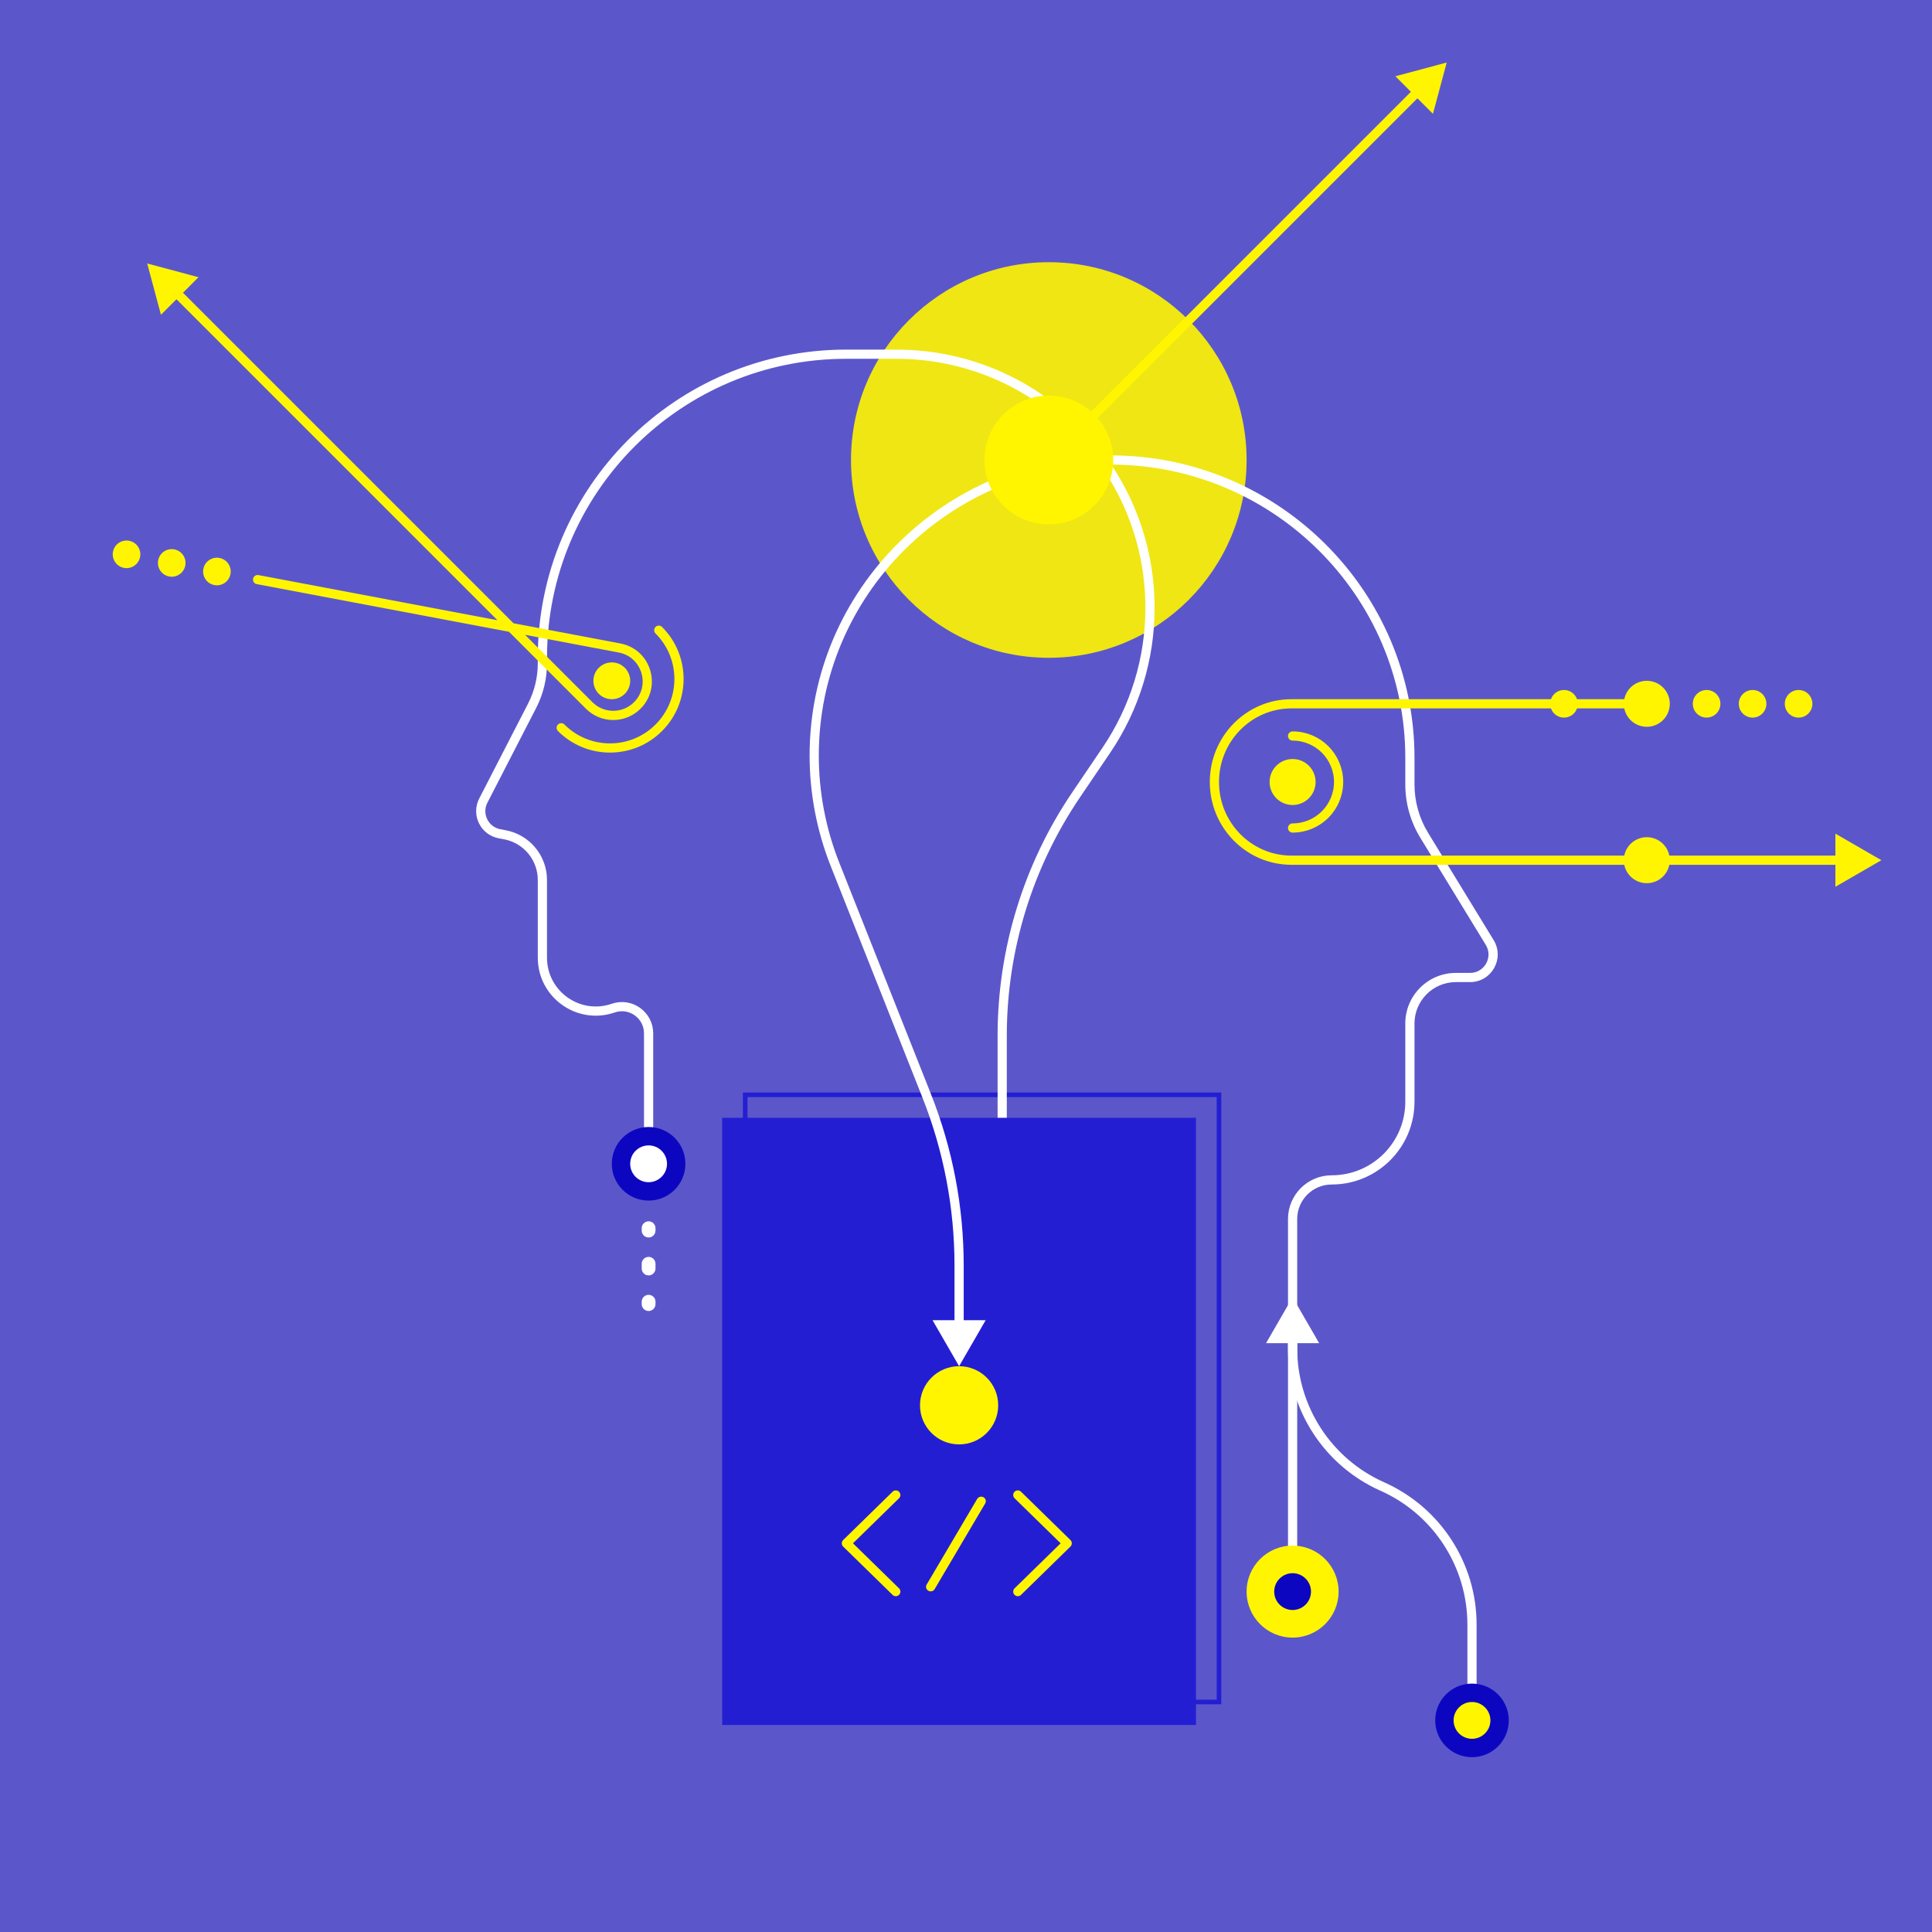 <svg width="420" height="420" viewBox="0 0 420 420" fill="none" xmlns="http://www.w3.org/2000/svg">
<rect width="420" height="420" fill="#5B57CA"/>
<path d="M226.293 100.384C225.902 100.775 225.902 101.408 226.293 101.799C226.683 102.189 227.317 102.189 227.707 101.799L226.293 100.384ZM314.5 13.592L303.346 16.58L311.511 24.745L314.5 13.592ZM227.707 101.799L308.843 20.663L307.429 19.248L226.293 100.384L227.707 101.799Z" fill="#FFF500"/>
<rect x="162" y="238" width="103" height="132" stroke="#241ED3"/>
<circle cx="228" cy="100" r="43" fill="#FFF500" fill-opacity="0.9"/>
<path d="M217.87 273V225.137C217.87 206.475 223.466 188.242 233.935 172.793L240.503 163.101C246.692 153.968 250 143.19 250 132.158V132.158C250 101.695 225.305 77 194.842 77H183.955C147.48 77 117.911 106.569 117.911 143.045V144.204C117.911 147.413 117.145 150.575 115.677 153.428L105.066 174.05C103.536 177.024 105.3 180.632 108.586 181.251L109.763 181.473C114.488 182.364 117.911 186.492 117.911 191.3V208.187C117.911 216.16 125.766 221.759 133.304 219.157V219.157C137.072 217.856 141 220.655 141 224.642V253" stroke="white" stroke-width="2" stroke-linecap="round"/>
<rect x="157" y="243" width="103" height="132" fill="#241ED3"/>
<path d="M208.5 297L214.274 287H202.726L208.5 297ZM280 346C280 346.552 280.448 347 281 347C281.552 347 282 346.552 282 346H280ZM323.851 204.893L322.998 205.414L323.851 204.893ZM309.605 181.581L310.458 181.06L309.605 181.581ZM305.5 164.75V170.545H307.5V164.75H305.5ZM308.752 182.102L322.998 205.414L324.704 204.371L310.458 181.06L308.752 182.102ZM319.585 211.5H316.5V213.5H319.585V211.5ZM305.5 222.5V239.5H307.5V222.5H305.5ZM280 265V346H282V265H280ZM209.5 288V275.089H207.5V288H209.5ZM202.398 237.885L182.447 187.532L180.587 188.269L200.538 238.621L202.398 237.885ZM209.5 275.089C209.5 262.351 207.09 249.727 202.398 237.885L200.538 238.621C205.138 250.23 207.5 262.603 207.5 275.089H209.5ZM176 164.237C176 172.465 177.556 180.619 180.587 188.269L182.447 187.532C179.509 180.117 178 172.213 178 164.237H176ZM289.5 255.5C284.253 255.5 280 259.753 280 265H282C282 260.858 285.358 257.5 289.5 257.5V255.5ZM305.5 239.5C305.5 248.337 298.337 255.5 289.5 255.5V257.5C299.441 257.5 307.5 249.441 307.5 239.5H305.5ZM316.5 211.5C310.425 211.5 305.5 216.425 305.5 222.5H307.5C307.5 217.529 311.529 213.5 316.5 213.5V211.5ZM322.998 205.414C324.627 208.08 322.708 211.5 319.585 211.5V213.5C324.27 213.5 327.148 208.369 324.704 204.371L322.998 205.414ZM305.5 170.545C305.5 174.623 306.625 178.623 308.752 182.102L310.458 181.06C308.524 177.894 307.5 174.255 307.5 170.545H305.5ZM241.493 101C276.706 101 305.5 129.547 305.5 164.75H307.5C307.5 128.432 277.8 99 241.493 99V101ZM241.493 99C205.468 99 176 128.203 176 164.237H178C178 129.318 206.562 101 241.493 101V99Z" fill="white"/>
<path d="M281 282L275.226 292L286.774 292L281 282ZM319 373C319 373.552 319.448 374 320 374C320.552 374 321 373.552 321 373L319 373ZM280 291L280 293.119L282 293.119L282 291L280 291ZM319 353.192L319 373L321 373L321 353.192L319 353.192ZM280 293.119C280 306.498 287.872 318.624 300.093 324.069L300.907 322.242C289.408 317.119 282 305.708 282 293.119L280 293.119ZM300.093 324.069C311.592 329.193 319 340.603 319 353.192L321 353.192C321 339.814 313.128 327.687 300.907 322.242L300.093 324.069Z" fill="white"/>
<path d="M142.5 267C142.5 266.172 141.828 265.5 141 265.5C140.172 265.5 139.5 266.172 139.5 267L142.5 267ZM139.5 283.5C139.5 284.328 140.172 285 141 285C141.828 285 142.5 284.328 142.5 283.5L139.5 283.5ZM139.5 267.516C139.5 268.344 140.172 269.016 141 269.016C141.828 269.016 142.5 268.344 142.5 267.516L139.5 267.516ZM142.5 274.734C142.5 273.906 141.828 273.234 141 273.234C140.172 273.234 139.5 273.906 139.5 274.734L142.5 274.734ZM139.5 275.766C139.5 276.594 140.172 277.266 141 277.266C141.828 277.266 142.5 276.594 142.5 275.766L139.5 275.766ZM142.5 282.984C142.5 282.156 141.828 281.484 141 281.484C140.172 281.484 139.5 282.156 139.5 282.984L142.5 282.984ZM139.5 267L139.5 267.516L142.5 267.516L142.5 267L139.5 267ZM139.5 274.734L139.5 275.766L142.5 275.766L142.5 274.734L139.5 274.734ZM139.5 282.984L139.5 283.5L142.5 283.5L142.5 282.984L139.5 282.984Z" fill="white"/>
<circle cx="281" cy="170" r="5" fill="#FFF500"/>
<circle cx="133" cy="148" r="4" fill="#FFF500"/>
<circle cx="358" cy="153" r="5" fill="#FFF500"/>
<circle cx="340" cy="153" r="3" fill="#FFF500"/>
<circle cx="371" cy="153" r="3" fill="#FFF500"/>
<circle cx="141" cy="253" r="8" fill="#0D06C1"/>
<circle cx="281" cy="346" r="10" fill="#FFF500"/>
<circle cx="381" cy="153" r="3" fill="#FFF500"/>
<circle cx="391" cy="153" r="3" fill="#FFF500"/>
<circle cx="27.507" cy="120.507" r="3" transform="rotate(10.762 27.507 120.507)" fill="#FFF500"/>
<circle cx="37.332" cy="122.375" r="3" transform="rotate(10.762 37.332 122.375)" fill="#FFF500"/>
<circle cx="47.156" cy="124.242" r="3" transform="rotate(10.762 47.156 124.242)" fill="#FFF500"/>
<circle cx="358" cy="187" r="5" fill="#FFF500"/>
<path d="M356.5 154C357.052 154 357.5 153.552 357.5 153C357.5 152.448 357.052 152 356.5 152V154ZM409 187L399 181.226V192.774L409 187ZM280.752 186C272.066 186 265 178.85 265 170H263C263 179.927 270.934 188 280.752 188V186ZM265 170C265 161.15 272.066 154 280.752 154V152C270.934 152 263 160.073 263 170H265ZM280.752 154H356.5V152H280.752V154ZM280.752 188H400V186H280.752V188Z" fill="#FFF500"/>
<path d="M281 160C286.523 160 291 164.477 291 170C291 175.523 286.523 180 281 180" stroke="#FFF500" stroke-width="2" stroke-linecap="round" stroke-linejoin="round"/>
<path d="M143.213 137C149.071 142.858 149.071 152.355 143.213 158.213C137.355 164.071 127.858 164.071 122 158.213" stroke="#FFF500" stroke-width="2" stroke-linecap="round" stroke-linejoin="round"/>
<circle cx="141" cy="253" r="4" fill="white"/>
<circle cx="281" cy="346" r="4" fill="#0D06C1"/>
<circle cx="320" cy="374" r="8" fill="#0D06C1"/>
<circle cx="228" cy="100" r="14" fill="#FFF500"/>
<path d="M32 57.276L34.989 68.43L43.154 60.265L32 57.276ZM56.186 125.017C55.643 124.915 55.12 125.272 55.017 125.814C54.915 126.357 55.272 126.88 55.814 126.983L56.186 125.017ZM128.083 153.359L128.791 152.652L128.083 153.359ZM134.684 140.867L134.498 141.85L134.684 140.867ZM128.791 152.652L39.071 62.933L37.657 64.347L127.376 154.067L128.791 152.652ZM134.869 139.885L56.186 125.017L55.814 126.983L134.498 141.85L134.869 139.885ZM137.782 152.701C135.278 155.152 131.268 155.13 128.791 152.652L127.376 154.067C130.629 157.319 135.893 157.348 139.181 154.131L137.782 152.701ZM139.181 154.131C144.031 149.385 141.537 141.145 134.869 139.885L134.498 141.85C139.577 142.81 141.476 149.087 137.782 152.701L139.181 154.131Z" fill="#FFF500"/>
<path d="M194.737 325L184 335.5L194.737 346" stroke="#FFF500" stroke-width="2" stroke-linecap="round" stroke-linejoin="round"/>
<path d="M221.263 325L232 335.5L221.263 346" stroke="#FFF500" stroke-width="2" stroke-linecap="round" stroke-linejoin="round"/>
<line x1="1" y1="-1" x2="22.604" y2="-1" transform="matrix(-0.508 0.861 -0.871 -0.492 212.934 325)" stroke="#FFF500" stroke-width="2" stroke-linecap="round" stroke-linejoin="round"/>
<circle cx="208.5" cy="305.5" r="8.5" fill="#FFF500"/>
<circle cx="320" cy="374" r="4" fill="#FFF500"/>
</svg>

